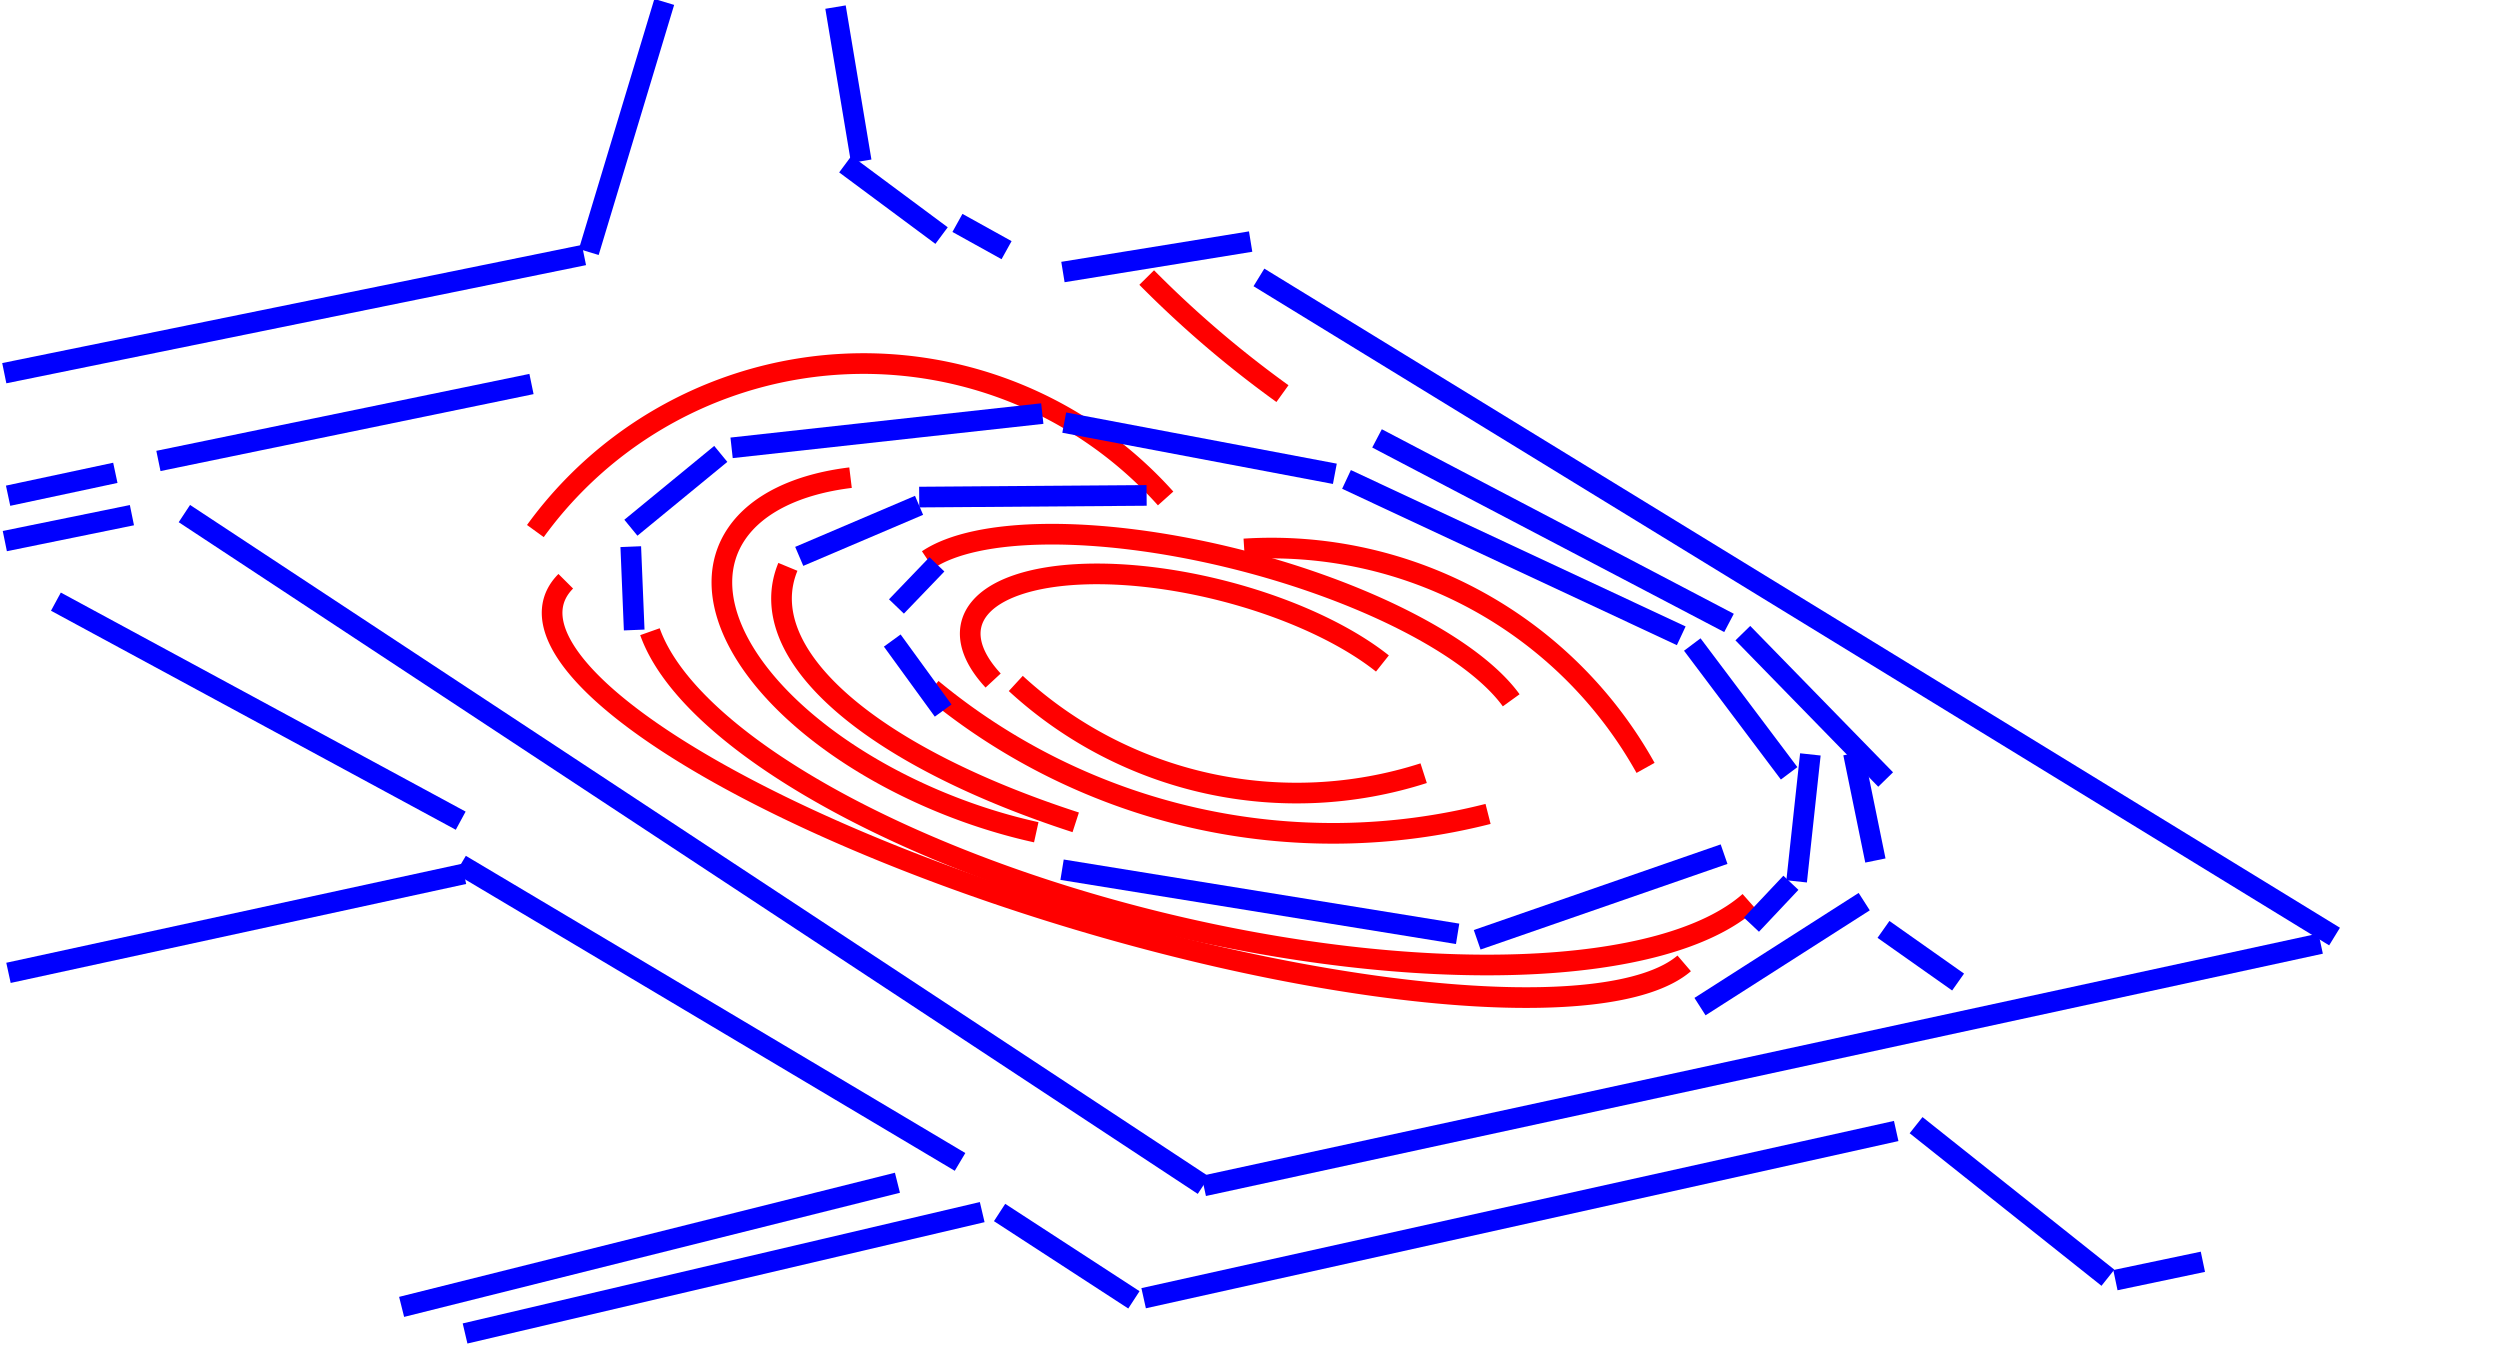<?xml version="1.0" standalone="no"?>
<!DOCTYPE svg PUBLIC "-//W3C//DTD SVG 1.1//EN"
 "http://www.w3.org/Graphics/SVG/1.1/DTD/svg11.dtd">
<svg width="121px" height="66px" version="1.1"
 xmlns="http://www.w3.org/2000/svg" xmlns:xlink="http://www.w3.org/1999/xlink">
<path d="M 44.901,27.096 A15.455,5.337 14.494 0,1 73.142,33.895" fill="none" stroke ="red" stroke-width="1" />
<path d="M 72.022,39.394 A30.45,30.45 0 0,1 45.104,33.344" fill="none" stroke ="red" stroke-width="1" />
<path d="M 68.905,37.422 A20.078,20.078 0 0,1 49.164,33.079" fill="none" stroke ="red" stroke-width="1" />
<path d="M 84.672,43.645 A28.2,10.188 13.647 0,1 31.458,30.574" fill="none" stroke ="red" stroke-width="1" />
<path d="M 81.515,46.628 A28.925,7.591 16.525 0,1 27.383,28.133" fill="none" stroke ="red" stroke-width="1" />
<path d="M 52.065,39.801 A27.872,10.472 7.498 0,1 38.134,27.436" fill="none" stroke ="red" stroke-width="1" />
<path d="M 25.912,25.703 A19.624,19.624 0 0,1 56.416,24.125" fill="none" stroke ="red" stroke-width="1" />
<path d="M 48.068,32.938 A11.3,4.539 14.118 0,1 66.909,32.113" fill="none" stroke ="red" stroke-width="1" />
<path d="M 60.219,26.569 A20.726,20.726 0 0,1 79.645,37.166" fill="none" stroke ="red" stroke-width="1" />
<path d="M 50.155,40.281 A14.819,7.721 20.658 0,1 41.166,23.119" fill="none" stroke ="red" stroke-width="1" />
<path d="M 62.071,19.051 A51.879,51.879 0 0,1 55.5,13.433" fill="none" stroke ="red" stroke-width="1" />
<line x1="30.529" y1="26.458" x2="30.695" y2="30.492"  fill="none" stroke ="blue" stroke-width="1" />
<line x1="34.886" y1="21.969" x2="30.535" y2="25.542"  fill="none" stroke ="blue" stroke-width="1" />
<line x1="50.447" y1="20.017" x2="35.409" y2="21.675"  fill="none" stroke ="blue" stroke-width="1" />
<line x1="64.607" y1="22.932" x2="51.509" y2="20.454"  fill="none" stroke ="blue" stroke-width="1" />
<line x1="81.372" y1="30.773" x2="65.171" y2="23.204"  fill="none" stroke ="blue" stroke-width="1" />
<line x1="86.594" y1="37.429" x2="81.906" y2="31.195"  fill="none" stroke ="blue" stroke-width="1" />
<line x1="58.261" y1="57.398" x2="112.32" y2="45.67"  fill="none" stroke ="blue" stroke-width="1" />
<line x1="8.924" y1="24.857" x2="58.247" y2="57.367"  fill="none" stroke ="blue" stroke-width="1" />
<line x1="90.228" y1="43.639" x2="82.28" y2="48.72"  fill="none" stroke ="blue" stroke-width="1" />
<line x1="43.388" y1="29.353" x2="45.347" y2="27.314"  fill="none" stroke ="blue" stroke-width="1" />
<line x1="83.445" y1="41.341" x2="71.495" y2="45.486"  fill="none" stroke ="blue" stroke-width="1" />
<line x1="70.549" y1="45.197" x2="51.404" y2="42.094"  fill="none" stroke ="blue" stroke-width="1" />
<line x1="60.531" y1="11.692" x2="51.446" y2="13.166"  fill="none" stroke ="blue" stroke-width="1" />
<line x1="44.482" y1="24.458" x2="38.683" y2="26.929"  fill="none" stroke ="blue" stroke-width="1" />
<line x1="55.496" y1="23.978" x2="44.489" y2="24.059"  fill="none" stroke ="blue" stroke-width="1" />
<line x1="91.776" y1="54.74" x2="55.352" y2="62.833"  fill="none" stroke ="blue" stroke-width="1" />
<line x1="22.298" y1="39.721" x2="2.706" y2="29.12"  fill="none" stroke ="blue" stroke-width="1" />
<line x1="46.466" y1="56.237" x2="22.291" y2="41.851"  fill="none" stroke ="blue" stroke-width="1" />
<line x1="22.456" y1="42.296" x2="0.41" y2="47.086"  fill="none" stroke ="blue" stroke-width="1" />
<line x1="94.772" y1="47.531" x2="91.16" y2="44.983"  fill="none" stroke ="blue" stroke-width="1" />
<line x1="106.62" y1="61.07" x2="102.386" y2="61.959"  fill="none" stroke ="blue" stroke-width="1" />
<line x1="102.023" y1="61.842" x2="92.738" y2="54.458"  fill="none" stroke ="blue" stroke-width="1" />
<line x1="41.684" y1="7.803" x2="40.439" y2="0.343"  fill="none" stroke ="blue" stroke-width="1" />
<line x1="45.572" y1="11.402" x2="40.914" y2="7.943"  fill="none" stroke ="blue" stroke-width="1" />
<line x1="48.718" y1="12.108" x2="46.34" y2="10.789"  fill="none" stroke ="blue" stroke-width="1" />
<line x1="54.881" y1="62.913" x2="48.38" y2="58.685"  fill="none" stroke ="blue" stroke-width="1" />
<line x1="28.264" y1="12.343" x2="0.207" y2="18.062"  fill="none" stroke ="blue" stroke-width="1" />
<line x1="47.539" y1="58.666" x2="22.509" y2="64.54"  fill="none" stroke ="blue" stroke-width="1" />
<line x1="32.15" y1="0.093" x2="28.497" y2="12.197"  fill="none" stroke ="blue" stroke-width="1" />
<line x1="19.438" y1="63.253" x2="43.436" y2="57.245"  fill="none" stroke ="blue" stroke-width="1" />
<line x1="0.392" y1="23.993" x2="5.582" y2="22.885"  fill="none" stroke ="blue" stroke-width="1" />
<line x1="6.385" y1="24.934" x2="0.233" y2="26.189"  fill="none" stroke ="blue" stroke-width="1" />
<line x1="89.707" y1="36.458" x2="90.769" y2="41.649"  fill="none" stroke ="blue" stroke-width="1" />
<line x1="84.353" y1="30.644" x2="91.265" y2="37.729"  fill="none" stroke ="blue" stroke-width="1" />
<line x1="66.648" y1="21.218" x2="83.684" y2="30.15"  fill="none" stroke ="blue" stroke-width="1" />
<line x1="45.649" y1="34.392" x2="43.185" y2="31.002"  fill="none" stroke ="blue" stroke-width="1" />
<line x1="25.724" y1="18.586" x2="7.667" y2="22.31"  fill="none" stroke ="blue" stroke-width="1" />
<line x1="112.992" y1="45.329" x2="60.932" y2="13.427"  fill="none" stroke ="blue" stroke-width="1" />
<line x1="84.77" y1="44.754" x2="86.68" y2="42.727"  fill="none" stroke ="blue" stroke-width="1" />
<line x1="86.957" y1="42.658" x2="87.622" y2="36.513"  fill="none" stroke ="blue" stroke-width="1" />
</svg>
